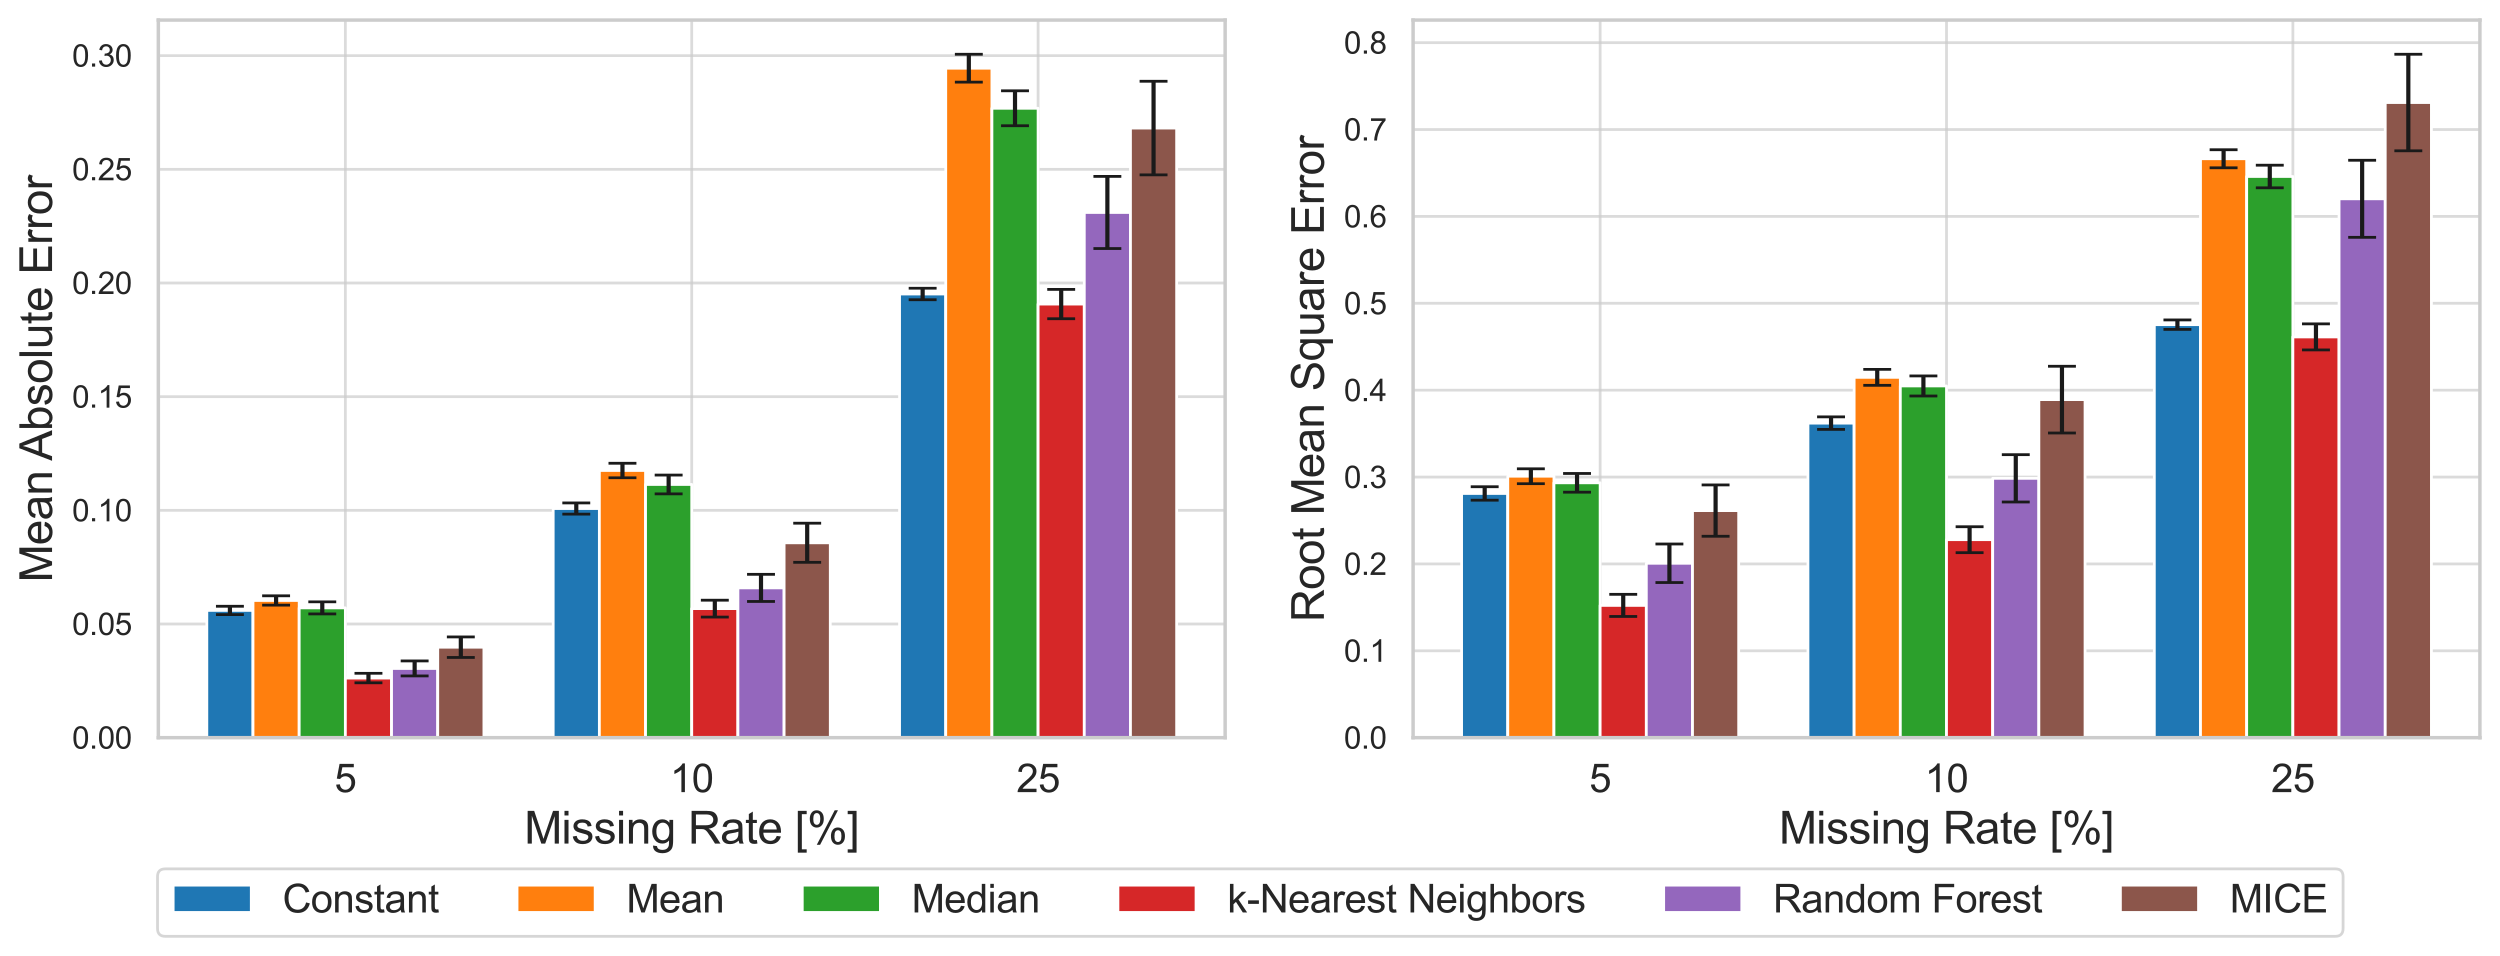 <?xml version="1.0" encoding="utf-8" standalone="no"?>
<!DOCTYPE svg PUBLIC "-//W3C//DTD SVG 1.1//EN"
  "http://www.w3.org/Graphics/SVG/1.1/DTD/svg11.dtd">
<svg xmlns:xlink="http://www.w3.org/1999/xlink" width="895.9pt" height="342.74pt" viewBox="0 0 895.9 342.74" xmlns="http://www.w3.org/2000/svg" version="1.1">
 <defs>
  <style type="text/css">*{stroke-linejoin: round; stroke-linecap: butt}</style>
 </defs>
 <g id="figure_1">
  <g id="patch_1">
   <path d="M 0 342.74 
L 895.9 342.74 
L 895.9 0 
L 0 0 
z
" style="fill: #ffffff"/>
  </g>
  <g id="axes_1">
   <g id="patch_2">
    <path d="M 56.74 264.353 
L 439.041 264.353 
L 439.041 7.2 
L 56.74 7.2 
z
" style="fill: #ffffff"/>
   </g>
   <g id="matplotlib.axis_1">
    <g id="xtick_1">
     <g id="line2d_1">
      <path d="M 123.766 264.353 
L 123.766 7.2 
" clip-path="url(#pd248fe5a59)" style="fill: none; stroke: #cccccc; stroke-opacity: 0.7; stroke-linecap: round"/>
     </g>
     <g id="text_1">
      <!-- 5 -->
      <g style="fill: #262626" transform="translate(119.874 283.873) scale(0.14 -0.14)">
       <defs>
        <path id="ArialMT-35" d="M 266 1200 
L 856 1250 
Q 922 819 1161 601 
Q 1400 384 1738 384 
Q 2144 384 2425 690 
Q 2706 997 2706 1503 
Q 2706 1984 2436 2262 
Q 2166 2541 1728 2541 
Q 1456 2541 1237 2417 
Q 1019 2294 894 2097 
L 366 2166 
L 809 4519 
L 3088 4519 
L 3088 3981 
L 1259 3981 
L 1013 2750 
Q 1425 3038 1878 3038 
Q 2478 3038 2890 2622 
Q 3303 2206 3303 1553 
Q 3303 931 2941 478 
Q 2500 -78 1738 -78 
Q 1113 -78 717 272 
Q 322 622 266 1200 
z
" transform="scale(0.016)"/>
       </defs>
       <use xlink:href="#ArialMT-35"/>
      </g>
     </g>
    </g>
    <g id="xtick_2">
     <g id="line2d_2">
      <path d="M 247.89 264.353 
L 247.89 7.2 
" clip-path="url(#pd248fe5a59)" style="fill: none; stroke: #cccccc; stroke-opacity: 0.7; stroke-linecap: round"/>
     </g>
     <g id="text_2">
      <!-- 10 -->
      <g style="fill: #262626" transform="translate(240.105 283.873) scale(0.14 -0.14)">
       <defs>
        <path id="ArialMT-31" d="M 2384 0 
L 1822 0 
L 1822 3584 
Q 1619 3391 1289 3197 
Q 959 3003 697 2906 
L 697 3450 
Q 1169 3672 1522 3987 
Q 1875 4303 2022 4600 
L 2384 4600 
L 2384 0 
z
" transform="scale(0.016)"/>
        <path id="ArialMT-30" d="M 266 2259 
Q 266 3072 433 3567 
Q 600 4063 929 4331 
Q 1259 4600 1759 4600 
Q 2128 4600 2406 4451 
Q 2684 4303 2865 4023 
Q 3047 3744 3150 3342 
Q 3253 2941 3253 2259 
Q 3253 1453 3087 958 
Q 2922 463 2592 192 
Q 2263 -78 1759 -78 
Q 1097 -78 719 397 
Q 266 969 266 2259 
z
M 844 2259 
Q 844 1131 1108 757 
Q 1372 384 1759 384 
Q 2147 384 2411 759 
Q 2675 1134 2675 2259 
Q 2675 3391 2411 3762 
Q 2147 4134 1753 4134 
Q 1366 4134 1134 3806 
Q 844 3388 844 2259 
z
" transform="scale(0.016)"/>
       </defs>
       <use xlink:href="#ArialMT-31"/>
       <use xlink:href="#ArialMT-30" transform="translate(55.615 0)"/>
      </g>
     </g>
    </g>
    <g id="xtick_3">
     <g id="line2d_3">
      <path d="M 372.014 264.353 
L 372.014 7.2 
" clip-path="url(#pd248fe5a59)" style="fill: none; stroke: #cccccc; stroke-opacity: 0.7; stroke-linecap: round"/>
     </g>
     <g id="text_3">
      <!-- 25 -->
      <g style="fill: #262626" transform="translate(364.229 283.873) scale(0.14 -0.14)">
       <defs>
        <path id="ArialMT-32" d="M 3222 541 
L 3222 0 
L 194 0 
Q 188 203 259 391 
Q 375 700 629 1000 
Q 884 1300 1366 1694 
Q 2113 2306 2375 2664 
Q 2638 3022 2638 3341 
Q 2638 3675 2398 3904 
Q 2159 4134 1775 4134 
Q 1369 4134 1125 3890 
Q 881 3647 878 3216 
L 300 3275 
Q 359 3922 746 4261 
Q 1134 4600 1788 4600 
Q 2447 4600 2831 4234 
Q 3216 3869 3216 3328 
Q 3216 3053 3103 2787 
Q 2991 2522 2730 2228 
Q 2469 1934 1863 1422 
Q 1356 997 1212 845 
Q 1069 694 975 541 
L 3222 541 
z
" transform="scale(0.016)"/>
       </defs>
       <use xlink:href="#ArialMT-32"/>
       <use xlink:href="#ArialMT-35" transform="translate(55.615 0)"/>
      </g>
     </g>
    </g>
    <g id="text_4">
     <!-- Missing Rate [%] -->
     <g style="fill: #262626" transform="translate(187.873 302.303) scale(0.16 -0.16)">
      <defs>
       <path id="ArialMT-4d" d="M 475 0 
L 475 4581 
L 1388 4581 
L 2472 1338 
Q 2622 884 2691 659 
Q 2769 909 2934 1394 
L 4031 4581 
L 4847 4581 
L 4847 0 
L 4263 0 
L 4263 3834 
L 2931 0 
L 2384 0 
L 1059 3900 
L 1059 0 
L 475 0 
z
" transform="scale(0.016)"/>
       <path id="ArialMT-69" d="M 425 3934 
L 425 4581 
L 988 4581 
L 988 3934 
L 425 3934 
z
M 425 0 
L 425 3319 
L 988 3319 
L 988 0 
L 425 0 
z
" transform="scale(0.016)"/>
       <path id="ArialMT-73" d="M 197 991 
L 753 1078 
Q 800 744 1014 566 
Q 1228 388 1613 388 
Q 2000 388 2187 545 
Q 2375 703 2375 916 
Q 2375 1106 2209 1216 
Q 2094 1291 1634 1406 
Q 1016 1563 777 1677 
Q 538 1791 414 1992 
Q 291 2194 291 2438 
Q 291 2659 392 2848 
Q 494 3038 669 3163 
Q 800 3259 1026 3326 
Q 1253 3394 1513 3394 
Q 1903 3394 2198 3281 
Q 2494 3169 2634 2976 
Q 2775 2784 2828 2463 
L 2278 2388 
Q 2241 2644 2061 2787 
Q 1881 2931 1553 2931 
Q 1166 2931 1000 2803 
Q 834 2675 834 2503 
Q 834 2394 903 2306 
Q 972 2216 1119 2156 
Q 1203 2125 1616 2013 
Q 2213 1853 2448 1751 
Q 2684 1650 2818 1456 
Q 2953 1263 2953 975 
Q 2953 694 2789 445 
Q 2625 197 2315 61 
Q 2006 -75 1616 -75 
Q 969 -75 630 194 
Q 291 463 197 991 
z
" transform="scale(0.016)"/>
       <path id="ArialMT-6e" d="M 422 0 
L 422 3319 
L 928 3319 
L 928 2847 
Q 1294 3394 1984 3394 
Q 2284 3394 2536 3286 
Q 2788 3178 2913 3003 
Q 3038 2828 3088 2588 
Q 3119 2431 3119 2041 
L 3119 0 
L 2556 0 
L 2556 2019 
Q 2556 2363 2490 2533 
Q 2425 2703 2258 2804 
Q 2091 2906 1866 2906 
Q 1506 2906 1245 2678 
Q 984 2450 984 1813 
L 984 0 
L 422 0 
z
" transform="scale(0.016)"/>
       <path id="ArialMT-67" d="M 319 -275 
L 866 -356 
Q 900 -609 1056 -725 
Q 1266 -881 1628 -881 
Q 2019 -881 2231 -725 
Q 2444 -569 2519 -288 
Q 2563 -116 2559 434 
Q 2191 0 1641 0 
Q 956 0 581 494 
Q 206 988 206 1678 
Q 206 2153 378 2554 
Q 550 2956 876 3175 
Q 1203 3394 1644 3394 
Q 2231 3394 2613 2919 
L 2613 3319 
L 3131 3319 
L 3131 450 
Q 3131 -325 2973 -648 
Q 2816 -972 2473 -1159 
Q 2131 -1347 1631 -1347 
Q 1038 -1347 672 -1080 
Q 306 -813 319 -275 
z
M 784 1719 
Q 784 1066 1043 766 
Q 1303 466 1694 466 
Q 2081 466 2343 764 
Q 2606 1063 2606 1700 
Q 2606 2309 2336 2618 
Q 2066 2928 1684 2928 
Q 1309 2928 1046 2623 
Q 784 2319 784 1719 
z
" transform="scale(0.016)"/>
       <path id="ArialMT-20" transform="scale(0.016)"/>
       <path id="ArialMT-52" d="M 503 0 
L 503 4581 
L 2534 4581 
Q 3147 4581 3465 4457 
Q 3784 4334 3975 4021 
Q 4166 3709 4166 3331 
Q 4166 2844 3850 2509 
Q 3534 2175 2875 2084 
Q 3116 1969 3241 1856 
Q 3506 1613 3744 1247 
L 4541 0 
L 3778 0 
L 3172 953 
Q 2906 1366 2734 1584 
Q 2563 1803 2427 1890 
Q 2291 1978 2150 2013 
Q 2047 2034 1813 2034 
L 1109 2034 
L 1109 0 
L 503 0 
z
M 1109 2559 
L 2413 2559 
Q 2828 2559 3062 2645 
Q 3297 2731 3419 2920 
Q 3541 3109 3541 3331 
Q 3541 3656 3305 3865 
Q 3069 4075 2559 4075 
L 1109 4075 
L 1109 2559 
z
" transform="scale(0.016)"/>
       <path id="ArialMT-61" d="M 2588 409 
Q 2275 144 1986 34 
Q 1697 -75 1366 -75 
Q 819 -75 525 192 
Q 231 459 231 875 
Q 231 1119 342 1320 
Q 453 1522 633 1644 
Q 813 1766 1038 1828 
Q 1203 1872 1538 1913 
Q 2219 1994 2541 2106 
Q 2544 2222 2544 2253 
Q 2544 2597 2384 2738 
Q 2169 2928 1744 2928 
Q 1347 2928 1158 2789 
Q 969 2650 878 2297 
L 328 2372 
Q 403 2725 575 2942 
Q 747 3159 1072 3276 
Q 1397 3394 1825 3394 
Q 2250 3394 2515 3294 
Q 2781 3194 2906 3042 
Q 3031 2891 3081 2659 
Q 3109 2516 3109 2141 
L 3109 1391 
Q 3109 606 3145 398 
Q 3181 191 3288 0 
L 2700 0 
Q 2613 175 2588 409 
z
M 2541 1666 
Q 2234 1541 1622 1453 
Q 1275 1403 1131 1340 
Q 988 1278 909 1158 
Q 831 1038 831 891 
Q 831 666 1001 516 
Q 1172 366 1500 366 
Q 1825 366 2078 508 
Q 2331 650 2450 897 
Q 2541 1088 2541 1459 
L 2541 1666 
z
" transform="scale(0.016)"/>
       <path id="ArialMT-74" d="M 1650 503 
L 1731 6 
Q 1494 -44 1306 -44 
Q 1000 -44 831 53 
Q 663 150 594 308 
Q 525 466 525 972 
L 525 2881 
L 113 2881 
L 113 3319 
L 525 3319 
L 525 4141 
L 1084 4478 
L 1084 3319 
L 1650 3319 
L 1650 2881 
L 1084 2881 
L 1084 941 
Q 1084 700 1114 631 
Q 1144 563 1211 522 
Q 1278 481 1403 481 
Q 1497 481 1650 503 
z
" transform="scale(0.016)"/>
       <path id="ArialMT-65" d="M 2694 1069 
L 3275 997 
Q 3138 488 2766 206 
Q 2394 -75 1816 -75 
Q 1088 -75 661 373 
Q 234 822 234 1631 
Q 234 2469 665 2931 
Q 1097 3394 1784 3394 
Q 2450 3394 2872 2941 
Q 3294 2488 3294 1666 
Q 3294 1616 3291 1516 
L 816 1516 
Q 847 969 1125 678 
Q 1403 388 1819 388 
Q 2128 388 2347 550 
Q 2566 713 2694 1069 
z
M 847 1978 
L 2700 1978 
Q 2663 2397 2488 2606 
Q 2219 2931 1791 2931 
Q 1403 2931 1139 2672 
Q 875 2413 847 1978 
z
" transform="scale(0.016)"/>
       <path id="ArialMT-5b" d="M 434 -1272 
L 434 4581 
L 1675 4581 
L 1675 4116 
L 997 4116 
L 997 -806 
L 1675 -806 
L 1675 -1272 
L 434 -1272 
z
" transform="scale(0.016)"/>
       <path id="ArialMT-25" d="M 372 3481 
Q 372 3972 619 4315 
Q 866 4659 1334 4659 
Q 1766 4659 2048 4351 
Q 2331 4044 2331 3447 
Q 2331 2866 2045 2552 
Q 1759 2238 1341 2238 
Q 925 2238 648 2547 
Q 372 2856 372 3481 
z
M 1350 4272 
Q 1141 4272 1002 4090 
Q 863 3909 863 3425 
Q 863 2984 1003 2804 
Q 1144 2625 1350 2625 
Q 1563 2625 1702 2806 
Q 1841 2988 1841 3469 
Q 1841 3913 1700 4092 
Q 1559 4272 1350 4272 
z
M 1353 -169 
L 3859 4659 
L 4316 4659 
L 1819 -169 
L 1353 -169 
z
M 3334 1075 
Q 3334 1569 3581 1911 
Q 3828 2253 4300 2253 
Q 4731 2253 5014 1945 
Q 5297 1638 5297 1041 
Q 5297 459 5011 145 
Q 4725 -169 4303 -169 
Q 3888 -169 3611 142 
Q 3334 453 3334 1075 
z
M 4316 1866 
Q 4103 1866 3964 1684 
Q 3825 1503 3825 1019 
Q 3825 581 3965 400 
Q 4106 219 4313 219 
Q 4528 219 4667 400 
Q 4806 581 4806 1063 
Q 4806 1506 4665 1686 
Q 4525 1866 4316 1866 
z
" transform="scale(0.016)"/>
       <path id="ArialMT-5d" d="M 1363 -1272 
L 122 -1272 
L 122 -806 
L 800 -806 
L 800 4116 
L 122 4116 
L 122 4581 
L 1363 4581 
L 1363 -1272 
z
" transform="scale(0.016)"/>
      </defs>
      <use xlink:href="#ArialMT-4d"/>
      <use xlink:href="#ArialMT-69" transform="translate(83.301 0)"/>
      <use xlink:href="#ArialMT-73" transform="translate(105.518 0)"/>
      <use xlink:href="#ArialMT-73" transform="translate(155.518 0)"/>
      <use xlink:href="#ArialMT-69" transform="translate(205.518 0)"/>
      <use xlink:href="#ArialMT-6e" transform="translate(227.734 0)"/>
      <use xlink:href="#ArialMT-67" transform="translate(283.35 0)"/>
      <use xlink:href="#ArialMT-20" transform="translate(338.965 0)"/>
      <use xlink:href="#ArialMT-52" transform="translate(366.748 0)"/>
      <use xlink:href="#ArialMT-61" transform="translate(438.965 0)"/>
      <use xlink:href="#ArialMT-74" transform="translate(494.58 0)"/>
      <use xlink:href="#ArialMT-65" transform="translate(522.363 0)"/>
      <use xlink:href="#ArialMT-20" transform="translate(577.979 0)"/>
      <use xlink:href="#ArialMT-5b" transform="translate(605.762 0)"/>
      <use xlink:href="#ArialMT-25" transform="translate(633.545 0)"/>
      <use xlink:href="#ArialMT-5d" transform="translate(722.461 0)"/>
     </g>
    </g>
   </g>
   <g id="matplotlib.axis_2">
    <g id="ytick_1">
     <g id="line2d_4">
      <path d="M 56.74 264.353 
L 439.041 264.353 
" clip-path="url(#pd248fe5a59)" style="fill: none; stroke: #cccccc; stroke-opacity: 0.7; stroke-linecap: round"/>
     </g>
     <g id="text_5">
      <!-- 0.00 -->
      <g style="fill: #262626" transform="translate(25.832 268.289) scale(0.11 -0.11)">
       <defs>
        <path id="ArialMT-2e" d="M 581 0 
L 581 641 
L 1222 641 
L 1222 0 
L 581 0 
z
" transform="scale(0.016)"/>
       </defs>
       <use xlink:href="#ArialMT-30"/>
       <use xlink:href="#ArialMT-2e" transform="translate(55.615 0)"/>
       <use xlink:href="#ArialMT-30" transform="translate(83.398 0)"/>
       <use xlink:href="#ArialMT-30" transform="translate(139.014 0)"/>
      </g>
     </g>
    </g>
    <g id="ytick_2">
     <g id="line2d_5">
      <path d="M 56.74 223.617 
L 439.041 223.617 
" clip-path="url(#pd248fe5a59)" style="fill: none; stroke: #cccccc; stroke-opacity: 0.7; stroke-linecap: round"/>
     </g>
     <g id="text_6">
      <!-- 0.05 -->
      <g style="fill: #262626" transform="translate(25.832 227.554) scale(0.11 -0.11)">
       <use xlink:href="#ArialMT-30"/>
       <use xlink:href="#ArialMT-2e" transform="translate(55.615 0)"/>
       <use xlink:href="#ArialMT-30" transform="translate(83.398 0)"/>
       <use xlink:href="#ArialMT-35" transform="translate(139.014 0)"/>
      </g>
     </g>
    </g>
    <g id="ytick_3">
     <g id="line2d_6">
      <path d="M 56.74 182.881 
L 439.041 182.881 
" clip-path="url(#pd248fe5a59)" style="fill: none; stroke: #cccccc; stroke-opacity: 0.7; stroke-linecap: round"/>
     </g>
     <g id="text_7">
      <!-- 0.10 -->
      <g style="fill: #262626" transform="translate(25.832 186.818) scale(0.11 -0.11)">
       <use xlink:href="#ArialMT-30"/>
       <use xlink:href="#ArialMT-2e" transform="translate(55.615 0)"/>
       <use xlink:href="#ArialMT-31" transform="translate(83.398 0)"/>
       <use xlink:href="#ArialMT-30" transform="translate(139.014 0)"/>
      </g>
     </g>
    </g>
    <g id="ytick_4">
     <g id="line2d_7">
      <path d="M 56.74 142.145 
L 439.041 142.145 
" clip-path="url(#pd248fe5a59)" style="fill: none; stroke: #cccccc; stroke-opacity: 0.7; stroke-linecap: round"/>
     </g>
     <g id="text_8">
      <!-- 0.15 -->
      <g style="fill: #262626" transform="translate(25.832 146.082) scale(0.11 -0.11)">
       <use xlink:href="#ArialMT-30"/>
       <use xlink:href="#ArialMT-2e" transform="translate(55.615 0)"/>
       <use xlink:href="#ArialMT-31" transform="translate(83.398 0)"/>
       <use xlink:href="#ArialMT-35" transform="translate(139.014 0)"/>
      </g>
     </g>
    </g>
    <g id="ytick_5">
     <g id="line2d_8">
      <path d="M 56.74 101.409 
L 439.041 101.409 
" clip-path="url(#pd248fe5a59)" style="fill: none; stroke: #cccccc; stroke-opacity: 0.7; stroke-linecap: round"/>
     </g>
     <g id="text_9">
      <!-- 0.20 -->
      <g style="fill: #262626" transform="translate(25.832 105.346) scale(0.11 -0.11)">
       <use xlink:href="#ArialMT-30"/>
       <use xlink:href="#ArialMT-2e" transform="translate(55.615 0)"/>
       <use xlink:href="#ArialMT-32" transform="translate(83.398 0)"/>
       <use xlink:href="#ArialMT-30" transform="translate(139.014 0)"/>
      </g>
     </g>
    </g>
    <g id="ytick_6">
     <g id="line2d_9">
      <path d="M 56.74 60.674 
L 439.041 60.674 
" clip-path="url(#pd248fe5a59)" style="fill: none; stroke: #cccccc; stroke-opacity: 0.7; stroke-linecap: round"/>
     </g>
     <g id="text_10">
      <!-- 0.25 -->
      <g style="fill: #262626" transform="translate(25.832 64.61) scale(0.11 -0.11)">
       <use xlink:href="#ArialMT-30"/>
       <use xlink:href="#ArialMT-2e" transform="translate(55.615 0)"/>
       <use xlink:href="#ArialMT-32" transform="translate(83.398 0)"/>
       <use xlink:href="#ArialMT-35" transform="translate(139.014 0)"/>
      </g>
     </g>
    </g>
    <g id="ytick_7">
     <g id="line2d_10">
      <path d="M 56.74 19.938 
L 439.041 19.938 
" clip-path="url(#pd248fe5a59)" style="fill: none; stroke: #cccccc; stroke-opacity: 0.7; stroke-linecap: round"/>
     </g>
     <g id="text_11">
      <!-- 0.30 -->
      <g style="fill: #262626" transform="translate(25.832 23.875) scale(0.11 -0.11)">
       <defs>
        <path id="ArialMT-33" d="M 269 1209 
L 831 1284 
Q 928 806 1161 595 
Q 1394 384 1728 384 
Q 2125 384 2398 659 
Q 2672 934 2672 1341 
Q 2672 1728 2419 1979 
Q 2166 2231 1775 2231 
Q 1616 2231 1378 2169 
L 1441 2663 
Q 1497 2656 1531 2656 
Q 1891 2656 2178 2843 
Q 2466 3031 2466 3422 
Q 2466 3731 2256 3934 
Q 2047 4138 1716 4138 
Q 1388 4138 1169 3931 
Q 950 3725 888 3313 
L 325 3413 
Q 428 3978 793 4289 
Q 1159 4600 1703 4600 
Q 2078 4600 2393 4439 
Q 2709 4278 2876 4000 
Q 3044 3722 3044 3409 
Q 3044 3113 2884 2869 
Q 2725 2625 2413 2481 
Q 2819 2388 3044 2092 
Q 3269 1797 3269 1353 
Q 3269 753 2831 336 
Q 2394 -81 1725 -81 
Q 1122 -81 723 278 
Q 325 638 269 1209 
z
" transform="scale(0.016)"/>
       </defs>
       <use xlink:href="#ArialMT-30"/>
       <use xlink:href="#ArialMT-2e" transform="translate(55.615 0)"/>
       <use xlink:href="#ArialMT-33" transform="translate(83.398 0)"/>
       <use xlink:href="#ArialMT-30" transform="translate(139.014 0)"/>
      </g>
     </g>
    </g>
    <g id="text_12">
     <!-- Mean Absolute Error -->
     <g style="fill: #262626" transform="translate(18.652 208.699) rotate(-90) scale(0.16 -0.16)">
      <defs>
       <path id="ArialMT-41" d="M -9 0 
L 1750 4581 
L 2403 4581 
L 4278 0 
L 3588 0 
L 3053 1388 
L 1138 1388 
L 634 0 
L -9 0 
z
M 1313 1881 
L 2866 1881 
L 2388 3150 
Q 2169 3728 2063 4100 
Q 1975 3659 1816 3225 
L 1313 1881 
z
" transform="scale(0.016)"/>
       <path id="ArialMT-62" d="M 941 0 
L 419 0 
L 419 4581 
L 981 4581 
L 981 2947 
Q 1338 3394 1891 3394 
Q 2197 3394 2470 3270 
Q 2744 3147 2920 2923 
Q 3097 2700 3197 2384 
Q 3297 2069 3297 1709 
Q 3297 856 2875 390 
Q 2453 -75 1863 -75 
Q 1275 -75 941 416 
L 941 0 
z
M 934 1684 
Q 934 1088 1097 822 
Q 1363 388 1816 388 
Q 2184 388 2453 708 
Q 2722 1028 2722 1663 
Q 2722 2313 2464 2622 
Q 2206 2931 1841 2931 
Q 1472 2931 1203 2611 
Q 934 2291 934 1684 
z
" transform="scale(0.016)"/>
       <path id="ArialMT-6f" d="M 213 1659 
Q 213 2581 725 3025 
Q 1153 3394 1769 3394 
Q 2453 3394 2887 2945 
Q 3322 2497 3322 1706 
Q 3322 1066 3130 698 
Q 2938 331 2570 128 
Q 2203 -75 1769 -75 
Q 1072 -75 642 372 
Q 213 819 213 1659 
z
M 791 1659 
Q 791 1022 1069 705 
Q 1347 388 1769 388 
Q 2188 388 2466 706 
Q 2744 1025 2744 1678 
Q 2744 2294 2464 2611 
Q 2184 2928 1769 2928 
Q 1347 2928 1069 2612 
Q 791 2297 791 1659 
z
" transform="scale(0.016)"/>
       <path id="ArialMT-6c" d="M 409 0 
L 409 4581 
L 972 4581 
L 972 0 
L 409 0 
z
" transform="scale(0.016)"/>
       <path id="ArialMT-75" d="M 2597 0 
L 2597 488 
Q 2209 -75 1544 -75 
Q 1250 -75 995 37 
Q 741 150 617 320 
Q 494 491 444 738 
Q 409 903 409 1263 
L 409 3319 
L 972 3319 
L 972 1478 
Q 972 1038 1006 884 
Q 1059 663 1231 536 
Q 1403 409 1656 409 
Q 1909 409 2131 539 
Q 2353 669 2445 892 
Q 2538 1116 2538 1541 
L 2538 3319 
L 3100 3319 
L 3100 0 
L 2597 0 
z
" transform="scale(0.016)"/>
       <path id="ArialMT-45" d="M 506 0 
L 506 4581 
L 3819 4581 
L 3819 4041 
L 1113 4041 
L 1113 2638 
L 3647 2638 
L 3647 2100 
L 1113 2100 
L 1113 541 
L 3925 541 
L 3925 0 
L 506 0 
z
" transform="scale(0.016)"/>
       <path id="ArialMT-72" d="M 416 0 
L 416 3319 
L 922 3319 
L 922 2816 
Q 1116 3169 1280 3281 
Q 1444 3394 1641 3394 
Q 1925 3394 2219 3213 
L 2025 2691 
Q 1819 2813 1613 2813 
Q 1428 2813 1281 2702 
Q 1134 2591 1072 2394 
Q 978 2094 978 1738 
L 978 0 
L 416 0 
z
" transform="scale(0.016)"/>
      </defs>
      <use xlink:href="#ArialMT-4d"/>
      <use xlink:href="#ArialMT-65" transform="translate(83.301 0)"/>
      <use xlink:href="#ArialMT-61" transform="translate(138.916 0)"/>
      <use xlink:href="#ArialMT-6e" transform="translate(194.531 0)"/>
      <use xlink:href="#ArialMT-20" transform="translate(250.146 0)"/>
      <use xlink:href="#ArialMT-41" transform="translate(272.43 0)"/>
      <use xlink:href="#ArialMT-62" transform="translate(339.129 0)"/>
      <use xlink:href="#ArialMT-73" transform="translate(394.744 0)"/>
      <use xlink:href="#ArialMT-6f" transform="translate(444.744 0)"/>
      <use xlink:href="#ArialMT-6c" transform="translate(500.359 0)"/>
      <use xlink:href="#ArialMT-75" transform="translate(522.576 0)"/>
      <use xlink:href="#ArialMT-74" transform="translate(578.191 0)"/>
      <use xlink:href="#ArialMT-65" transform="translate(605.975 0)"/>
      <use xlink:href="#ArialMT-20" transform="translate(661.59 0)"/>
      <use xlink:href="#ArialMT-45" transform="translate(689.373 0)"/>
      <use xlink:href="#ArialMT-72" transform="translate(756.072 0)"/>
      <use xlink:href="#ArialMT-72" transform="translate(789.373 0)"/>
      <use xlink:href="#ArialMT-6f" transform="translate(822.674 0)"/>
      <use xlink:href="#ArialMT-72" transform="translate(878.289 0)"/>
     </g>
    </g>
   </g>
   <g id="patch_3">
    <path d="M 74.117 264.353 
L 90.667 264.353 
L 90.667 218.755 
L 74.117 218.755 
z
" clip-path="url(#pd248fe5a59)" style="fill: #1f77b4; stroke: #ffffff; stroke-linejoin: miter"/>
   </g>
   <g id="patch_4">
    <path d="M 198.241 264.353 
L 214.79 264.353 
L 214.79 182.242 
L 198.241 182.242 
z
" clip-path="url(#pd248fe5a59)" style="fill: #1f77b4; stroke: #ffffff; stroke-linejoin: miter"/>
   </g>
   <g id="patch_5">
    <path d="M 322.364 264.353 
L 338.914 264.353 
L 338.914 105.351 
L 322.364 105.351 
z
" clip-path="url(#pd248fe5a59)" style="fill: #1f77b4; stroke: #ffffff; stroke-linejoin: miter"/>
   </g>
   <g id="patch_6">
    <path d="M 90.667 264.353 
L 107.217 264.353 
L 107.217 215.18 
L 90.667 215.18 
z
" clip-path="url(#pd248fe5a59)" style="fill: #ff7f0e; stroke: #ffffff; stroke-linejoin: miter"/>
   </g>
   <g id="patch_7">
    <path d="M 214.79 264.353 
L 231.34 264.353 
L 231.34 168.609 
L 214.79 168.609 
z
" clip-path="url(#pd248fe5a59)" style="fill: #ff7f0e; stroke: #ffffff; stroke-linejoin: miter"/>
   </g>
   <g id="patch_8">
    <path d="M 338.914 264.353 
L 355.464 264.353 
L 355.464 24.434 
L 338.914 24.434 
z
" clip-path="url(#pd248fe5a59)" style="fill: #ff7f0e; stroke: #ffffff; stroke-linejoin: miter"/>
   </g>
   <g id="patch_9">
    <path d="M 107.217 264.353 
L 123.766 264.353 
L 123.766 217.843 
L 107.217 217.843 
z
" clip-path="url(#pd248fe5a59)" style="fill: #2ca02c; stroke: #ffffff; stroke-linejoin: miter"/>
   </g>
   <g id="patch_10">
    <path d="M 231.34 264.353 
L 247.89 264.353 
L 247.89 173.609 
L 231.34 173.609 
z
" clip-path="url(#pd248fe5a59)" style="fill: #2ca02c; stroke: #ffffff; stroke-linejoin: miter"/>
   </g>
   <g id="patch_11">
    <path d="M 355.464 264.353 
L 372.014 264.353 
L 372.014 38.804 
L 355.464 38.804 
z
" clip-path="url(#pd248fe5a59)" style="fill: #2ca02c; stroke: #ffffff; stroke-linejoin: miter"/>
   </g>
   <g id="patch_12">
    <path d="M 123.766 264.353 
L 140.316 264.353 
L 140.316 242.988 
L 123.766 242.988 
z
" clip-path="url(#pd248fe5a59)" style="fill: #d62728; stroke: #ffffff; stroke-linejoin: miter"/>
   </g>
   <g id="patch_13">
    <path d="M 247.89 264.353 
L 264.44 264.353 
L 264.44 218.105 
L 247.89 218.105 
z
" clip-path="url(#pd248fe5a59)" style="fill: #d62728; stroke: #ffffff; stroke-linejoin: miter"/>
   </g>
   <g id="patch_14">
    <path d="M 372.014 264.353 
L 388.564 264.353 
L 388.564 108.963 
L 372.014 108.963 
z
" clip-path="url(#pd248fe5a59)" style="fill: #d62728; stroke: #ffffff; stroke-linejoin: miter"/>
   </g>
   <g id="patch_15">
    <path d="M 140.316 264.353 
L 156.866 264.353 
L 156.866 239.543 
L 140.316 239.543 
z
" clip-path="url(#pd248fe5a59)" style="fill: #9467bd; stroke: #ffffff; stroke-linejoin: miter"/>
   </g>
   <g id="patch_16">
    <path d="M 264.44 264.353 
L 280.99 264.353 
L 280.99 210.681 
L 264.44 210.681 
z
" clip-path="url(#pd248fe5a59)" style="fill: #9467bd; stroke: #ffffff; stroke-linejoin: miter"/>
   </g>
   <g id="patch_17">
    <path d="M 388.564 264.353 
L 405.114 264.353 
L 405.114 76.14 
L 388.564 76.14 
z
" clip-path="url(#pd248fe5a59)" style="fill: #9467bd; stroke: #ffffff; stroke-linejoin: miter"/>
   </g>
   <g id="patch_18">
    <path d="M 156.866 264.353 
L 173.416 264.353 
L 173.416 231.93 
L 156.866 231.93 
z
" clip-path="url(#pd248fe5a59)" style="fill: #8c564b; stroke: #ffffff; stroke-linejoin: miter"/>
   </g>
   <g id="patch_19">
    <path d="M 280.99 264.353 
L 297.54 264.353 
L 297.54 194.51 
L 280.99 194.51 
z
" clip-path="url(#pd248fe5a59)" style="fill: #8c564b; stroke: #ffffff; stroke-linejoin: miter"/>
   </g>
   <g id="patch_20">
    <path d="M 405.114 264.353 
L 421.663 264.353 
L 421.663 45.894 
L 405.114 45.894 
z
" clip-path="url(#pd248fe5a59)" style="fill: #8c564b; stroke: #ffffff; stroke-linejoin: miter"/>
   </g>
   <g id="LineCollection_1">
    <path d="M 82.392 220.243 
L 82.392 217.267 
" clip-path="url(#pd248fe5a59)" style="fill: none; stroke: #1a1a1a; stroke-width: 1.5"/>
    <path d="M 206.516 184.25 
L 206.516 180.234 
" clip-path="url(#pd248fe5a59)" style="fill: none; stroke: #1a1a1a; stroke-width: 1.5"/>
    <path d="M 330.639 107.411 
L 330.639 103.292 
" clip-path="url(#pd248fe5a59)" style="fill: none; stroke: #1a1a1a; stroke-width: 1.5"/>
   </g>
   <g id="line2d_11">
    <defs>
     <path id="m8200ba1a2e" d="M 5 0 
L -5 -0 
" style="stroke: #1a1a1a"/>
    </defs>
    <g clip-path="url(#pd248fe5a59)">
     <use xlink:href="#m8200ba1a2e" x="82.392" y="220.243" style="fill: #1a1a1a; stroke: #1a1a1a"/>
     <use xlink:href="#m8200ba1a2e" x="206.516" y="184.25" style="fill: #1a1a1a; stroke: #1a1a1a"/>
     <use xlink:href="#m8200ba1a2e" x="330.639" y="107.411" style="fill: #1a1a1a; stroke: #1a1a1a"/>
    </g>
   </g>
   <g id="line2d_12">
    <g clip-path="url(#pd248fe5a59)">
     <use xlink:href="#m8200ba1a2e" x="82.392" y="217.267" style="fill: #1a1a1a; stroke: #1a1a1a"/>
     <use xlink:href="#m8200ba1a2e" x="206.516" y="180.234" style="fill: #1a1a1a; stroke: #1a1a1a"/>
     <use xlink:href="#m8200ba1a2e" x="330.639" y="103.292" style="fill: #1a1a1a; stroke: #1a1a1a"/>
    </g>
   </g>
   <g id="LineCollection_2">
    <path d="M 98.942 216.847 
L 98.942 213.513 
" clip-path="url(#pd248fe5a59)" style="fill: none; stroke: #1a1a1a; stroke-width: 1.5"/>
    <path d="M 223.065 171.212 
L 223.065 166.007 
" clip-path="url(#pd248fe5a59)" style="fill: none; stroke: #1a1a1a; stroke-width: 1.5"/>
    <path d="M 347.189 29.423 
L 347.189 19.445 
" clip-path="url(#pd248fe5a59)" style="fill: none; stroke: #1a1a1a; stroke-width: 1.5"/>
   </g>
   <g id="line2d_13">
    <g clip-path="url(#pd248fe5a59)">
     <use xlink:href="#m8200ba1a2e" x="98.942" y="216.847" style="fill: #1a1a1a; stroke: #1a1a1a"/>
     <use xlink:href="#m8200ba1a2e" x="223.065" y="171.212" style="fill: #1a1a1a; stroke: #1a1a1a"/>
     <use xlink:href="#m8200ba1a2e" x="347.189" y="29.423" style="fill: #1a1a1a; stroke: #1a1a1a"/>
    </g>
   </g>
   <g id="line2d_14">
    <g clip-path="url(#pd248fe5a59)">
     <use xlink:href="#m8200ba1a2e" x="98.942" y="213.513" style="fill: #1a1a1a; stroke: #1a1a1a"/>
     <use xlink:href="#m8200ba1a2e" x="223.065" y="166.007" style="fill: #1a1a1a; stroke: #1a1a1a"/>
     <use xlink:href="#m8200ba1a2e" x="347.189" y="19.445" style="fill: #1a1a1a; stroke: #1a1a1a"/>
    </g>
   </g>
   <g id="LineCollection_3">
    <path d="M 115.491 220.014 
L 115.491 215.671 
" clip-path="url(#pd248fe5a59)" style="fill: none; stroke: #1a1a1a; stroke-width: 1.5"/>
    <path d="M 239.615 176.984 
L 239.615 170.235 
" clip-path="url(#pd248fe5a59)" style="fill: none; stroke: #1a1a1a; stroke-width: 1.5"/>
    <path d="M 363.739 45.065 
L 363.739 32.542 
" clip-path="url(#pd248fe5a59)" style="fill: none; stroke: #1a1a1a; stroke-width: 1.5"/>
   </g>
   <g id="line2d_15">
    <g clip-path="url(#pd248fe5a59)">
     <use xlink:href="#m8200ba1a2e" x="115.491" y="220.014" style="fill: #1a1a1a; stroke: #1a1a1a"/>
     <use xlink:href="#m8200ba1a2e" x="239.615" y="176.984" style="fill: #1a1a1a; stroke: #1a1a1a"/>
     <use xlink:href="#m8200ba1a2e" x="363.739" y="45.065" style="fill: #1a1a1a; stroke: #1a1a1a"/>
    </g>
   </g>
   <g id="line2d_16">
    <g clip-path="url(#pd248fe5a59)">
     <use xlink:href="#m8200ba1a2e" x="115.491" y="215.671" style="fill: #1a1a1a; stroke: #1a1a1a"/>
     <use xlink:href="#m8200ba1a2e" x="239.615" y="170.235" style="fill: #1a1a1a; stroke: #1a1a1a"/>
     <use xlink:href="#m8200ba1a2e" x="363.739" y="32.542" style="fill: #1a1a1a; stroke: #1a1a1a"/>
    </g>
   </g>
   <g id="LineCollection_4">
    <path d="M 132.041 244.691 
L 132.041 241.286 
" clip-path="url(#pd248fe5a59)" style="fill: none; stroke: #1a1a1a; stroke-width: 1.5"/>
    <path d="M 256.165 221.132 
L 256.165 215.079 
" clip-path="url(#pd248fe5a59)" style="fill: none; stroke: #1a1a1a; stroke-width: 1.5"/>
    <path d="M 380.289 114.219 
L 380.289 103.707 
" clip-path="url(#pd248fe5a59)" style="fill: none; stroke: #1a1a1a; stroke-width: 1.5"/>
   </g>
   <g id="line2d_17">
    <g clip-path="url(#pd248fe5a59)">
     <use xlink:href="#m8200ba1a2e" x="132.041" y="244.691" style="fill: #1a1a1a; stroke: #1a1a1a"/>
     <use xlink:href="#m8200ba1a2e" x="256.165" y="221.132" style="fill: #1a1a1a; stroke: #1a1a1a"/>
     <use xlink:href="#m8200ba1a2e" x="380.289" y="114.219" style="fill: #1a1a1a; stroke: #1a1a1a"/>
    </g>
   </g>
   <g id="line2d_18">
    <g clip-path="url(#pd248fe5a59)">
     <use xlink:href="#m8200ba1a2e" x="132.041" y="241.286" style="fill: #1a1a1a; stroke: #1a1a1a"/>
     <use xlink:href="#m8200ba1a2e" x="256.165" y="215.079" style="fill: #1a1a1a; stroke: #1a1a1a"/>
     <use xlink:href="#m8200ba1a2e" x="380.289" y="103.707" style="fill: #1a1a1a; stroke: #1a1a1a"/>
    </g>
   </g>
   <g id="LineCollection_5">
    <path d="M 148.591 242.23 
L 148.591 236.856 
" clip-path="url(#pd248fe5a59)" style="fill: none; stroke: #1a1a1a; stroke-width: 1.5"/>
    <path d="M 272.715 215.549 
L 272.715 205.812 
" clip-path="url(#pd248fe5a59)" style="fill: none; stroke: #1a1a1a; stroke-width: 1.5"/>
    <path d="M 396.839 89.07 
L 396.839 63.21 
" clip-path="url(#pd248fe5a59)" style="fill: none; stroke: #1a1a1a; stroke-width: 1.5"/>
   </g>
   <g id="line2d_19">
    <g clip-path="url(#pd248fe5a59)">
     <use xlink:href="#m8200ba1a2e" x="148.591" y="242.23" style="fill: #1a1a1a; stroke: #1a1a1a"/>
     <use xlink:href="#m8200ba1a2e" x="272.715" y="215.549" style="fill: #1a1a1a; stroke: #1a1a1a"/>
     <use xlink:href="#m8200ba1a2e" x="396.839" y="89.07" style="fill: #1a1a1a; stroke: #1a1a1a"/>
    </g>
   </g>
   <g id="line2d_20">
    <g clip-path="url(#pd248fe5a59)">
     <use xlink:href="#m8200ba1a2e" x="148.591" y="236.856" style="fill: #1a1a1a; stroke: #1a1a1a"/>
     <use xlink:href="#m8200ba1a2e" x="272.715" y="205.812" style="fill: #1a1a1a; stroke: #1a1a1a"/>
     <use xlink:href="#m8200ba1a2e" x="396.839" y="63.21" style="fill: #1a1a1a; stroke: #1a1a1a"/>
    </g>
   </g>
   <g id="LineCollection_6">
    <path d="M 165.141 235.611 
L 165.141 228.248 
" clip-path="url(#pd248fe5a59)" style="fill: none; stroke: #1a1a1a; stroke-width: 1.5"/>
    <path d="M 289.265 201.517 
L 289.265 187.502 
" clip-path="url(#pd248fe5a59)" style="fill: none; stroke: #1a1a1a; stroke-width: 1.5"/>
    <path d="M 413.389 62.667 
L 413.389 29.12 
" clip-path="url(#pd248fe5a59)" style="fill: none; stroke: #1a1a1a; stroke-width: 1.5"/>
   </g>
   <g id="line2d_21">
    <g clip-path="url(#pd248fe5a59)">
     <use xlink:href="#m8200ba1a2e" x="165.141" y="235.611" style="fill: #1a1a1a; stroke: #1a1a1a"/>
     <use xlink:href="#m8200ba1a2e" x="289.265" y="201.517" style="fill: #1a1a1a; stroke: #1a1a1a"/>
     <use xlink:href="#m8200ba1a2e" x="413.389" y="62.667" style="fill: #1a1a1a; stroke: #1a1a1a"/>
    </g>
   </g>
   <g id="line2d_22">
    <g clip-path="url(#pd248fe5a59)">
     <use xlink:href="#m8200ba1a2e" x="165.141" y="228.248" style="fill: #1a1a1a; stroke: #1a1a1a"/>
     <use xlink:href="#m8200ba1a2e" x="289.265" y="187.502" style="fill: #1a1a1a; stroke: #1a1a1a"/>
     <use xlink:href="#m8200ba1a2e" x="413.389" y="29.12" style="fill: #1a1a1a; stroke: #1a1a1a"/>
    </g>
   </g>
   <g id="patch_21">
    <path d="M 56.74 264.353 
L 56.74 7.2 
" style="fill: none; stroke: #cccccc; stroke-width: 1.25; stroke-linejoin: miter; stroke-linecap: square"/>
   </g>
   <g id="patch_22">
    <path d="M 439.041 264.353 
L 439.041 7.2 
" style="fill: none; stroke: #cccccc; stroke-width: 1.25; stroke-linejoin: miter; stroke-linecap: square"/>
   </g>
   <g id="patch_23">
    <path d="M 56.74 264.353 
L 439.041 264.353 
" style="fill: none; stroke: #cccccc; stroke-width: 1.25; stroke-linejoin: miter; stroke-linecap: square"/>
   </g>
   <g id="patch_24">
    <path d="M 56.74 7.2 
L 439.041 7.2 
" style="fill: none; stroke: #cccccc; stroke-width: 1.25; stroke-linejoin: miter; stroke-linecap: square"/>
   </g>
  </g>
  <g id="axes_2">
   <g id="patch_25">
    <path d="M 506.398 264.353 
L 888.7 264.353 
L 888.7 7.2 
L 506.398 7.2 
z
" style="fill: #ffffff"/>
   </g>
   <g id="matplotlib.axis_3">
    <g id="xtick_4">
     <g id="line2d_23">
      <path d="M 573.425 264.353 
L 573.425 7.2 
" clip-path="url(#p43224e28df)" style="fill: none; stroke: #cccccc; stroke-opacity: 0.7; stroke-linecap: round"/>
     </g>
     <g id="text_13">
      <!-- 5 -->
      <g style="fill: #262626" transform="translate(569.532 283.873) scale(0.14 -0.14)">
       <use xlink:href="#ArialMT-35"/>
      </g>
     </g>
    </g>
    <g id="xtick_5">
     <g id="line2d_24">
      <path d="M 697.549 264.353 
L 697.549 7.2 
" clip-path="url(#p43224e28df)" style="fill: none; stroke: #cccccc; stroke-opacity: 0.7; stroke-linecap: round"/>
     </g>
     <g id="text_14">
      <!-- 10 -->
      <g style="fill: #262626" transform="translate(689.764 283.873) scale(0.14 -0.14)">
       <use xlink:href="#ArialMT-31"/>
       <use xlink:href="#ArialMT-30" transform="translate(55.615 0)"/>
      </g>
     </g>
    </g>
    <g id="xtick_6">
     <g id="line2d_25">
      <path d="M 821.673 264.353 
L 821.673 7.2 
" clip-path="url(#p43224e28df)" style="fill: none; stroke: #cccccc; stroke-opacity: 0.7; stroke-linecap: round"/>
     </g>
     <g id="text_15">
      <!-- 25 -->
      <g style="fill: #262626" transform="translate(813.887 283.873) scale(0.14 -0.14)">
       <use xlink:href="#ArialMT-32"/>
       <use xlink:href="#ArialMT-35" transform="translate(55.615 0)"/>
      </g>
     </g>
    </g>
    <g id="text_16">
     <!-- Missing Rate [%] -->
     <g style="fill: #262626" transform="translate(637.531 302.303) scale(0.16 -0.16)">
      <use xlink:href="#ArialMT-4d"/>
      <use xlink:href="#ArialMT-69" transform="translate(83.301 0)"/>
      <use xlink:href="#ArialMT-73" transform="translate(105.518 0)"/>
      <use xlink:href="#ArialMT-73" transform="translate(155.518 0)"/>
      <use xlink:href="#ArialMT-69" transform="translate(205.518 0)"/>
      <use xlink:href="#ArialMT-6e" transform="translate(227.734 0)"/>
      <use xlink:href="#ArialMT-67" transform="translate(283.35 0)"/>
      <use xlink:href="#ArialMT-20" transform="translate(338.965 0)"/>
      <use xlink:href="#ArialMT-52" transform="translate(366.748 0)"/>
      <use xlink:href="#ArialMT-61" transform="translate(438.965 0)"/>
      <use xlink:href="#ArialMT-74" transform="translate(494.58 0)"/>
      <use xlink:href="#ArialMT-65" transform="translate(522.363 0)"/>
      <use xlink:href="#ArialMT-20" transform="translate(577.979 0)"/>
      <use xlink:href="#ArialMT-5b" transform="translate(605.762 0)"/>
      <use xlink:href="#ArialMT-25" transform="translate(633.545 0)"/>
      <use xlink:href="#ArialMT-5d" transform="translate(722.461 0)"/>
     </g>
    </g>
   </g>
   <g id="matplotlib.axis_4">
    <g id="ytick_8">
     <g id="line2d_26">
      <path d="M 506.398 264.353 
L 888.7 264.353 
" clip-path="url(#p43224e28df)" style="fill: none; stroke: #cccccc; stroke-opacity: 0.7; stroke-linecap: round"/>
     </g>
     <g id="text_17">
      <!-- 0.0 -->
      <g style="fill: #262626" transform="translate(481.608 268.289) scale(0.11 -0.11)">
       <use xlink:href="#ArialMT-30"/>
       <use xlink:href="#ArialMT-2e" transform="translate(55.615 0)"/>
       <use xlink:href="#ArialMT-30" transform="translate(83.398 0)"/>
      </g>
     </g>
    </g>
    <g id="ytick_9">
     <g id="line2d_27">
      <path d="M 506.398 233.219 
L 888.7 233.219 
" clip-path="url(#p43224e28df)" style="fill: none; stroke: #cccccc; stroke-opacity: 0.7; stroke-linecap: round"/>
     </g>
     <g id="text_18">
      <!-- 0.1 -->
      <g style="fill: #262626" transform="translate(481.608 237.156) scale(0.11 -0.11)">
       <use xlink:href="#ArialMT-30"/>
       <use xlink:href="#ArialMT-2e" transform="translate(55.615 0)"/>
       <use xlink:href="#ArialMT-31" transform="translate(83.398 0)"/>
      </g>
     </g>
    </g>
    <g id="ytick_10">
     <g id="line2d_28">
      <path d="M 506.398 202.086 
L 888.7 202.086 
" clip-path="url(#p43224e28df)" style="fill: none; stroke: #cccccc; stroke-opacity: 0.7; stroke-linecap: round"/>
     </g>
     <g id="text_19">
      <!-- 0.2 -->
      <g style="fill: #262626" transform="translate(481.608 206.022) scale(0.11 -0.11)">
       <use xlink:href="#ArialMT-30"/>
       <use xlink:href="#ArialMT-2e" transform="translate(55.615 0)"/>
       <use xlink:href="#ArialMT-32" transform="translate(83.398 0)"/>
      </g>
     </g>
    </g>
    <g id="ytick_11">
     <g id="line2d_29">
      <path d="M 506.398 170.952 
L 888.7 170.952 
" clip-path="url(#p43224e28df)" style="fill: none; stroke: #cccccc; stroke-opacity: 0.7; stroke-linecap: round"/>
     </g>
     <g id="text_20">
      <!-- 0.3 -->
      <g style="fill: #262626" transform="translate(481.608 174.889) scale(0.11 -0.11)">
       <use xlink:href="#ArialMT-30"/>
       <use xlink:href="#ArialMT-2e" transform="translate(55.615 0)"/>
       <use xlink:href="#ArialMT-33" transform="translate(83.398 0)"/>
      </g>
     </g>
    </g>
    <g id="ytick_12">
     <g id="line2d_30">
      <path d="M 506.398 139.819 
L 888.7 139.819 
" clip-path="url(#p43224e28df)" style="fill: none; stroke: #cccccc; stroke-opacity: 0.7; stroke-linecap: round"/>
     </g>
     <g id="text_21">
      <!-- 0.4 -->
      <g style="fill: #262626" transform="translate(481.608 143.755) scale(0.11 -0.11)">
       <defs>
        <path id="ArialMT-34" d="M 2069 0 
L 2069 1097 
L 81 1097 
L 81 1613 
L 2172 4581 
L 2631 4581 
L 2631 1613 
L 3250 1613 
L 3250 1097 
L 2631 1097 
L 2631 0 
L 2069 0 
z
M 2069 1613 
L 2069 3678 
L 634 1613 
L 2069 1613 
z
" transform="scale(0.016)"/>
       </defs>
       <use xlink:href="#ArialMT-30"/>
       <use xlink:href="#ArialMT-2e" transform="translate(55.615 0)"/>
       <use xlink:href="#ArialMT-34" transform="translate(83.398 0)"/>
      </g>
     </g>
    </g>
    <g id="ytick_13">
     <g id="line2d_31">
      <path d="M 506.398 108.685 
L 888.7 108.685 
" clip-path="url(#p43224e28df)" style="fill: none; stroke: #cccccc; stroke-opacity: 0.7; stroke-linecap: round"/>
     </g>
     <g id="text_22">
      <!-- 0.5 -->
      <g style="fill: #262626" transform="translate(481.608 112.622) scale(0.11 -0.11)">
       <use xlink:href="#ArialMT-30"/>
       <use xlink:href="#ArialMT-2e" transform="translate(55.615 0)"/>
       <use xlink:href="#ArialMT-35" transform="translate(83.398 0)"/>
      </g>
     </g>
    </g>
    <g id="ytick_14">
     <g id="line2d_32">
      <path d="M 506.398 77.552 
L 888.7 77.552 
" clip-path="url(#p43224e28df)" style="fill: none; stroke: #cccccc; stroke-opacity: 0.7; stroke-linecap: round"/>
     </g>
     <g id="text_23">
      <!-- 0.6 -->
      <g style="fill: #262626" transform="translate(481.608 81.489) scale(0.11 -0.11)">
       <defs>
        <path id="ArialMT-36" d="M 3184 3459 
L 2625 3416 
Q 2550 3747 2413 3897 
Q 2184 4138 1850 4138 
Q 1581 4138 1378 3988 
Q 1113 3794 959 3422 
Q 806 3050 800 2363 
Q 1003 2672 1297 2822 
Q 1591 2972 1913 2972 
Q 2475 2972 2870 2558 
Q 3266 2144 3266 1488 
Q 3266 1056 3080 686 
Q 2894 316 2569 119 
Q 2244 -78 1831 -78 
Q 1128 -78 684 439 
Q 241 956 241 2144 
Q 241 3472 731 4075 
Q 1159 4600 1884 4600 
Q 2425 4600 2770 4297 
Q 3116 3994 3184 3459 
z
M 888 1484 
Q 888 1194 1011 928 
Q 1134 663 1356 523 
Q 1578 384 1822 384 
Q 2178 384 2434 671 
Q 2691 959 2691 1453 
Q 2691 1928 2437 2201 
Q 2184 2475 1800 2475 
Q 1419 2475 1153 2201 
Q 888 1928 888 1484 
z
" transform="scale(0.016)"/>
       </defs>
       <use xlink:href="#ArialMT-30"/>
       <use xlink:href="#ArialMT-2e" transform="translate(55.615 0)"/>
       <use xlink:href="#ArialMT-36" transform="translate(83.398 0)"/>
      </g>
     </g>
    </g>
    <g id="ytick_15">
     <g id="line2d_33">
      <path d="M 506.398 46.418 
L 888.7 46.418 
" clip-path="url(#p43224e28df)" style="fill: none; stroke: #cccccc; stroke-opacity: 0.7; stroke-linecap: round"/>
     </g>
     <g id="text_24">
      <!-- 0.7 -->
      <g style="fill: #262626" transform="translate(481.608 50.355) scale(0.11 -0.11)">
       <defs>
        <path id="ArialMT-37" d="M 303 3981 
L 303 4522 
L 3269 4522 
L 3269 4084 
Q 2831 3619 2401 2847 
Q 1972 2075 1738 1259 
Q 1569 684 1522 0 
L 944 0 
Q 953 541 1156 1306 
Q 1359 2072 1739 2783 
Q 2119 3494 2547 3981 
L 303 3981 
z
" transform="scale(0.016)"/>
       </defs>
       <use xlink:href="#ArialMT-30"/>
       <use xlink:href="#ArialMT-2e" transform="translate(55.615 0)"/>
       <use xlink:href="#ArialMT-37" transform="translate(83.398 0)"/>
      </g>
     </g>
    </g>
    <g id="ytick_16">
     <g id="line2d_34">
      <path d="M 506.398 15.285 
L 888.7 15.285 
" clip-path="url(#p43224e28df)" style="fill: none; stroke: #cccccc; stroke-opacity: 0.7; stroke-linecap: round"/>
     </g>
     <g id="text_25">
      <!-- 0.8 -->
      <g style="fill: #262626" transform="translate(481.608 19.222) scale(0.11 -0.11)">
       <defs>
        <path id="ArialMT-38" d="M 1131 2484 
Q 781 2613 612 2850 
Q 444 3088 444 3419 
Q 444 3919 803 4259 
Q 1163 4600 1759 4600 
Q 2359 4600 2725 4251 
Q 3091 3903 3091 3403 
Q 3091 3084 2923 2848 
Q 2756 2613 2416 2484 
Q 2838 2347 3058 2040 
Q 3278 1734 3278 1309 
Q 3278 722 2862 322 
Q 2447 -78 1769 -78 
Q 1091 -78 675 323 
Q 259 725 259 1325 
Q 259 1772 486 2073 
Q 713 2375 1131 2484 
z
M 1019 3438 
Q 1019 3113 1228 2906 
Q 1438 2700 1772 2700 
Q 2097 2700 2305 2904 
Q 2513 3109 2513 3406 
Q 2513 3716 2298 3927 
Q 2084 4138 1766 4138 
Q 1444 4138 1231 3931 
Q 1019 3725 1019 3438 
z
M 838 1322 
Q 838 1081 952 856 
Q 1066 631 1291 507 
Q 1516 384 1775 384 
Q 2178 384 2440 643 
Q 2703 903 2703 1303 
Q 2703 1709 2433 1975 
Q 2163 2241 1756 2241 
Q 1359 2241 1098 1978 
Q 838 1716 838 1322 
z
" transform="scale(0.016)"/>
       </defs>
       <use xlink:href="#ArialMT-30"/>
       <use xlink:href="#ArialMT-2e" transform="translate(55.615 0)"/>
       <use xlink:href="#ArialMT-38" transform="translate(83.398 0)"/>
      </g>
     </g>
    </g>
    <g id="text_26">
     <!-- Root Mean Square Error -->
     <g style="fill: #262626" transform="translate(474.428 222.923) rotate(-90) scale(0.16 -0.16)">
      <defs>
       <path id="ArialMT-53" d="M 288 1472 
L 859 1522 
Q 900 1178 1048 958 
Q 1197 738 1509 602 
Q 1822 466 2213 466 
Q 2559 466 2825 569 
Q 3091 672 3220 851 
Q 3350 1031 3350 1244 
Q 3350 1459 3225 1620 
Q 3100 1781 2813 1891 
Q 2628 1963 1997 2114 
Q 1366 2266 1113 2400 
Q 784 2572 623 2826 
Q 463 3081 463 3397 
Q 463 3744 659 4045 
Q 856 4347 1234 4503 
Q 1613 4659 2075 4659 
Q 2584 4659 2973 4495 
Q 3363 4331 3572 4012 
Q 3781 3694 3797 3291 
L 3216 3247 
Q 3169 3681 2898 3903 
Q 2628 4125 2100 4125 
Q 1550 4125 1298 3923 
Q 1047 3722 1047 3438 
Q 1047 3191 1225 3031 
Q 1400 2872 2139 2705 
Q 2878 2538 3153 2413 
Q 3553 2228 3743 1945 
Q 3934 1663 3934 1294 
Q 3934 928 3725 604 
Q 3516 281 3123 101 
Q 2731 -78 2241 -78 
Q 1619 -78 1198 103 
Q 778 284 539 648 
Q 300 1013 288 1472 
z
" transform="scale(0.016)"/>
       <path id="ArialMT-71" d="M 2538 -1272 
L 2538 353 
Q 2406 169 2170 47 
Q 1934 -75 1669 -75 
Q 1078 -75 651 397 
Q 225 869 225 1691 
Q 225 2191 398 2587 
Q 572 2984 901 3189 
Q 1231 3394 1625 3394 
Q 2241 3394 2594 2875 
L 2594 3319 
L 3100 3319 
L 3100 -1272 
L 2538 -1272 
z
M 803 1669 
Q 803 1028 1072 708 
Q 1341 388 1716 388 
Q 2075 388 2334 692 
Q 2594 997 2594 1619 
Q 2594 2281 2320 2615 
Q 2047 2950 1678 2950 
Q 1313 2950 1058 2639 
Q 803 2328 803 1669 
z
" transform="scale(0.016)"/>
      </defs>
      <use xlink:href="#ArialMT-52"/>
      <use xlink:href="#ArialMT-6f" transform="translate(72.217 0)"/>
      <use xlink:href="#ArialMT-6f" transform="translate(127.832 0)"/>
      <use xlink:href="#ArialMT-74" transform="translate(183.447 0)"/>
      <use xlink:href="#ArialMT-20" transform="translate(211.23 0)"/>
      <use xlink:href="#ArialMT-4d" transform="translate(239.014 0)"/>
      <use xlink:href="#ArialMT-65" transform="translate(322.314 0)"/>
      <use xlink:href="#ArialMT-61" transform="translate(377.93 0)"/>
      <use xlink:href="#ArialMT-6e" transform="translate(433.545 0)"/>
      <use xlink:href="#ArialMT-20" transform="translate(489.16 0)"/>
      <use xlink:href="#ArialMT-53" transform="translate(516.943 0)"/>
      <use xlink:href="#ArialMT-71" transform="translate(583.643 0)"/>
      <use xlink:href="#ArialMT-75" transform="translate(639.258 0)"/>
      <use xlink:href="#ArialMT-61" transform="translate(694.873 0)"/>
      <use xlink:href="#ArialMT-72" transform="translate(750.488 0)"/>
      <use xlink:href="#ArialMT-65" transform="translate(783.789 0)"/>
      <use xlink:href="#ArialMT-20" transform="translate(839.404 0)"/>
      <use xlink:href="#ArialMT-45" transform="translate(867.188 0)"/>
      <use xlink:href="#ArialMT-72" transform="translate(933.887 0)"/>
      <use xlink:href="#ArialMT-72" transform="translate(967.188 0)"/>
      <use xlink:href="#ArialMT-6f" transform="translate(1000.488 0)"/>
      <use xlink:href="#ArialMT-72" transform="translate(1056.104 0)"/>
     </g>
    </g>
   </g>
   <g id="patch_26">
    <path d="M 523.776 264.353 
L 540.325 264.353 
L 540.325 176.84 
L 523.776 176.84 
z
" clip-path="url(#p43224e28df)" style="fill: #1f77b4; stroke: #ffffff; stroke-linejoin: miter"/>
   </g>
   <g id="patch_27">
    <path d="M 647.899 264.353 
L 664.449 264.353 
L 664.449 151.636 
L 647.899 151.636 
z
" clip-path="url(#p43224e28df)" style="fill: #1f77b4; stroke: #ffffff; stroke-linejoin: miter"/>
   </g>
   <g id="patch_28">
    <path d="M 772.023 264.353 
L 788.573 264.353 
L 788.573 116.351 
L 772.023 116.351 
z
" clip-path="url(#p43224e28df)" style="fill: #1f77b4; stroke: #ffffff; stroke-linejoin: miter"/>
   </g>
   <g id="patch_29">
    <path d="M 540.325 264.353 
L 556.875 264.353 
L 556.875 170.664 
L 540.325 170.664 
z
" clip-path="url(#p43224e28df)" style="fill: #ff7f0e; stroke: #ffffff; stroke-linejoin: miter"/>
   </g>
   <g id="patch_30">
    <path d="M 664.449 264.353 
L 680.999 264.353 
L 680.999 135.225 
L 664.449 135.225 
z
" clip-path="url(#p43224e28df)" style="fill: #ff7f0e; stroke: #ffffff; stroke-linejoin: miter"/>
   </g>
   <g id="patch_31">
    <path d="M 788.573 264.353 
L 805.123 264.353 
L 805.123 56.892 
L 788.573 56.892 
z
" clip-path="url(#p43224e28df)" style="fill: #ff7f0e; stroke: #ffffff; stroke-linejoin: miter"/>
   </g>
   <g id="patch_32">
    <path d="M 556.875 264.353 
L 573.425 264.353 
L 573.425 173.028 
L 556.875 173.028 
z
" clip-path="url(#p43224e28df)" style="fill: #2ca02c; stroke: #ffffff; stroke-linejoin: miter"/>
   </g>
   <g id="patch_33">
    <path d="M 680.999 264.353 
L 697.549 264.353 
L 697.549 138.314 
L 680.999 138.314 
z
" clip-path="url(#p43224e28df)" style="fill: #2ca02c; stroke: #ffffff; stroke-linejoin: miter"/>
   </g>
   <g id="patch_34">
    <path d="M 805.123 264.353 
L 821.673 264.353 
L 821.673 63.25 
L 805.123 63.25 
z
" clip-path="url(#p43224e28df)" style="fill: #2ca02c; stroke: #ffffff; stroke-linejoin: miter"/>
   </g>
   <g id="patch_35">
    <path d="M 573.425 264.353 
L 589.975 264.353 
L 589.975 216.951 
L 573.425 216.951 
z
" clip-path="url(#p43224e28df)" style="fill: #d62728; stroke: #ffffff; stroke-linejoin: miter"/>
   </g>
   <g id="patch_36">
    <path d="M 697.549 264.353 
L 714.099 264.353 
L 714.099 193.408 
L 697.549 193.408 
z
" clip-path="url(#p43224e28df)" style="fill: #d62728; stroke: #ffffff; stroke-linejoin: miter"/>
   </g>
   <g id="patch_37">
    <path d="M 821.673 264.353 
L 838.223 264.353 
L 838.223 120.735 
L 821.673 120.735 
z
" clip-path="url(#p43224e28df)" style="fill: #d62728; stroke: #ffffff; stroke-linejoin: miter"/>
   </g>
   <g id="patch_38">
    <path d="M 589.975 264.353 
L 606.525 264.353 
L 606.525 201.853 
L 589.975 201.853 
z
" clip-path="url(#p43224e28df)" style="fill: #9467bd; stroke: #ffffff; stroke-linejoin: miter"/>
   </g>
   <g id="patch_39">
    <path d="M 714.099 264.353 
L 730.649 264.353 
L 730.649 171.412 
L 714.099 171.412 
z
" clip-path="url(#p43224e28df)" style="fill: #9467bd; stroke: #ffffff; stroke-linejoin: miter"/>
   </g>
   <g id="patch_40">
    <path d="M 838.223 264.353 
L 854.772 264.353 
L 854.772 71.243 
L 838.223 71.243 
z
" clip-path="url(#p43224e28df)" style="fill: #9467bd; stroke: #ffffff; stroke-linejoin: miter"/>
   </g>
   <g id="patch_41">
    <path d="M 606.525 264.353 
L 623.075 264.353 
L 623.075 182.984 
L 606.525 182.984 
z
" clip-path="url(#p43224e28df)" style="fill: #8c564b; stroke: #ffffff; stroke-linejoin: miter"/>
   </g>
   <g id="patch_42">
    <path d="M 730.649 264.353 
L 747.198 264.353 
L 747.198 143.211 
L 730.649 143.211 
z
" clip-path="url(#p43224e28df)" style="fill: #8c564b; stroke: #ffffff; stroke-linejoin: miter"/>
   </g>
   <g id="patch_43">
    <path d="M 854.772 264.353 
L 871.322 264.353 
L 871.322 36.748 
L 854.772 36.748 
z
" clip-path="url(#p43224e28df)" style="fill: #8c564b; stroke: #ffffff; stroke-linejoin: miter"/>
   </g>
   <g id="LineCollection_7">
    <path d="M 532.051 179.247 
L 532.051 174.434 
" clip-path="url(#p43224e28df)" style="fill: none; stroke: #1a1a1a; stroke-width: 1.5"/>
    <path d="M 656.174 153.886 
L 656.174 149.386 
" clip-path="url(#p43224e28df)" style="fill: none; stroke: #1a1a1a; stroke-width: 1.5"/>
    <path d="M 780.298 118.047 
L 780.298 114.654 
" clip-path="url(#p43224e28df)" style="fill: none; stroke: #1a1a1a; stroke-width: 1.5"/>
   </g>
   <g id="line2d_35">
    <g clip-path="url(#p43224e28df)">
     <use xlink:href="#m8200ba1a2e" x="532.051" y="179.247" style="fill: #1a1a1a; stroke: #1a1a1a"/>
     <use xlink:href="#m8200ba1a2e" x="656.174" y="153.886" style="fill: #1a1a1a; stroke: #1a1a1a"/>
     <use xlink:href="#m8200ba1a2e" x="780.298" y="118.047" style="fill: #1a1a1a; stroke: #1a1a1a"/>
    </g>
   </g>
   <g id="line2d_36">
    <g clip-path="url(#p43224e28df)">
     <use xlink:href="#m8200ba1a2e" x="532.051" y="174.434" style="fill: #1a1a1a; stroke: #1a1a1a"/>
     <use xlink:href="#m8200ba1a2e" x="656.174" y="149.386" style="fill: #1a1a1a; stroke: #1a1a1a"/>
     <use xlink:href="#m8200ba1a2e" x="780.298" y="114.654" style="fill: #1a1a1a; stroke: #1a1a1a"/>
    </g>
   </g>
   <g id="LineCollection_8">
    <path d="M 548.6 173.34 
L 548.6 167.989 
" clip-path="url(#p43224e28df)" style="fill: none; stroke: #1a1a1a; stroke-width: 1.5"/>
    <path d="M 672.724 138.083 
L 672.724 132.367 
" clip-path="url(#p43224e28df)" style="fill: none; stroke: #1a1a1a; stroke-width: 1.5"/>
    <path d="M 796.848 60.136 
L 796.848 53.649 
" clip-path="url(#p43224e28df)" style="fill: none; stroke: #1a1a1a; stroke-width: 1.5"/>
   </g>
   <g id="line2d_37">
    <g clip-path="url(#p43224e28df)">
     <use xlink:href="#m8200ba1a2e" x="548.6" y="173.34" style="fill: #1a1a1a; stroke: #1a1a1a"/>
     <use xlink:href="#m8200ba1a2e" x="672.724" y="138.083" style="fill: #1a1a1a; stroke: #1a1a1a"/>
     <use xlink:href="#m8200ba1a2e" x="796.848" y="60.136" style="fill: #1a1a1a; stroke: #1a1a1a"/>
    </g>
   </g>
   <g id="line2d_38">
    <g clip-path="url(#p43224e28df)">
     <use xlink:href="#m8200ba1a2e" x="548.6" y="167.989" style="fill: #1a1a1a; stroke: #1a1a1a"/>
     <use xlink:href="#m8200ba1a2e" x="672.724" y="132.367" style="fill: #1a1a1a; stroke: #1a1a1a"/>
     <use xlink:href="#m8200ba1a2e" x="796.848" y="53.649" style="fill: #1a1a1a; stroke: #1a1a1a"/>
    </g>
   </g>
   <g id="LineCollection_9">
    <path d="M 565.15 176.384 
L 565.15 169.673 
" clip-path="url(#p43224e28df)" style="fill: none; stroke: #1a1a1a; stroke-width: 1.5"/>
    <path d="M 689.274 141.903 
L 689.274 134.725 
" clip-path="url(#p43224e28df)" style="fill: none; stroke: #1a1a1a; stroke-width: 1.5"/>
    <path d="M 813.398 67.298 
L 813.398 59.203 
" clip-path="url(#p43224e28df)" style="fill: none; stroke: #1a1a1a; stroke-width: 1.5"/>
   </g>
   <g id="line2d_39">
    <g clip-path="url(#p43224e28df)">
     <use xlink:href="#m8200ba1a2e" x="565.15" y="176.384" style="fill: #1a1a1a; stroke: #1a1a1a"/>
     <use xlink:href="#m8200ba1a2e" x="689.274" y="141.903" style="fill: #1a1a1a; stroke: #1a1a1a"/>
     <use xlink:href="#m8200ba1a2e" x="813.398" y="67.298" style="fill: #1a1a1a; stroke: #1a1a1a"/>
    </g>
   </g>
   <g id="line2d_40">
    <g clip-path="url(#p43224e28df)">
     <use xlink:href="#m8200ba1a2e" x="565.15" y="169.673" style="fill: #1a1a1a; stroke: #1a1a1a"/>
     <use xlink:href="#m8200ba1a2e" x="689.274" y="134.725" style="fill: #1a1a1a; stroke: #1a1a1a"/>
     <use xlink:href="#m8200ba1a2e" x="813.398" y="59.203" style="fill: #1a1a1a; stroke: #1a1a1a"/>
    </g>
   </g>
   <g id="LineCollection_10">
    <path d="M 581.7 220.908 
L 581.7 212.994 
" clip-path="url(#p43224e28df)" style="fill: none; stroke: #1a1a1a; stroke-width: 1.5"/>
    <path d="M 705.824 198.056 
L 705.824 188.759 
" clip-path="url(#p43224e28df)" style="fill: none; stroke: #1a1a1a; stroke-width: 1.5"/>
    <path d="M 829.948 125.402 
L 829.948 116.068 
" clip-path="url(#p43224e28df)" style="fill: none; stroke: #1a1a1a; stroke-width: 1.5"/>
   </g>
   <g id="line2d_41">
    <g clip-path="url(#p43224e28df)">
     <use xlink:href="#m8200ba1a2e" x="581.7" y="220.908" style="fill: #1a1a1a; stroke: #1a1a1a"/>
     <use xlink:href="#m8200ba1a2e" x="705.824" y="198.056" style="fill: #1a1a1a; stroke: #1a1a1a"/>
     <use xlink:href="#m8200ba1a2e" x="829.948" y="125.402" style="fill: #1a1a1a; stroke: #1a1a1a"/>
    </g>
   </g>
   <g id="line2d_42">
    <g clip-path="url(#p43224e28df)">
     <use xlink:href="#m8200ba1a2e" x="581.7" y="212.994" style="fill: #1a1a1a; stroke: #1a1a1a"/>
     <use xlink:href="#m8200ba1a2e" x="705.824" y="188.759" style="fill: #1a1a1a; stroke: #1a1a1a"/>
     <use xlink:href="#m8200ba1a2e" x="829.948" y="116.068" style="fill: #1a1a1a; stroke: #1a1a1a"/>
    </g>
   </g>
   <g id="LineCollection_11">
    <path d="M 598.25 208.757 
L 598.25 194.948 
" clip-path="url(#p43224e28df)" style="fill: none; stroke: #1a1a1a; stroke-width: 1.5"/>
    <path d="M 722.374 179.892 
L 722.374 162.931 
" clip-path="url(#p43224e28df)" style="fill: none; stroke: #1a1a1a; stroke-width: 1.5"/>
    <path d="M 846.497 85.056 
L 846.497 57.431 
" clip-path="url(#p43224e28df)" style="fill: none; stroke: #1a1a1a; stroke-width: 1.5"/>
   </g>
   <g id="line2d_43">
    <g clip-path="url(#p43224e28df)">
     <use xlink:href="#m8200ba1a2e" x="598.25" y="208.757" style="fill: #1a1a1a; stroke: #1a1a1a"/>
     <use xlink:href="#m8200ba1a2e" x="722.374" y="179.892" style="fill: #1a1a1a; stroke: #1a1a1a"/>
     <use xlink:href="#m8200ba1a2e" x="846.497" y="85.056" style="fill: #1a1a1a; stroke: #1a1a1a"/>
    </g>
   </g>
   <g id="line2d_44">
    <g clip-path="url(#p43224e28df)">
     <use xlink:href="#m8200ba1a2e" x="598.25" y="194.948" style="fill: #1a1a1a; stroke: #1a1a1a"/>
     <use xlink:href="#m8200ba1a2e" x="722.374" y="162.931" style="fill: #1a1a1a; stroke: #1a1a1a"/>
     <use xlink:href="#m8200ba1a2e" x="846.497" y="57.431" style="fill: #1a1a1a; stroke: #1a1a1a"/>
    </g>
   </g>
   <g id="LineCollection_12">
    <path d="M 614.8 192.182 
L 614.8 173.785 
" clip-path="url(#p43224e28df)" style="fill: none; stroke: #1a1a1a; stroke-width: 1.5"/>
    <path d="M 738.923 155.173 
L 738.923 131.25 
" clip-path="url(#p43224e28df)" style="fill: none; stroke: #1a1a1a; stroke-width: 1.5"/>
    <path d="M 863.047 54.05 
L 863.047 19.445 
" clip-path="url(#p43224e28df)" style="fill: none; stroke: #1a1a1a; stroke-width: 1.5"/>
   </g>
   <g id="line2d_45">
    <g clip-path="url(#p43224e28df)">
     <use xlink:href="#m8200ba1a2e" x="614.8" y="192.182" style="fill: #1a1a1a; stroke: #1a1a1a"/>
     <use xlink:href="#m8200ba1a2e" x="738.923" y="155.173" style="fill: #1a1a1a; stroke: #1a1a1a"/>
     <use xlink:href="#m8200ba1a2e" x="863.047" y="54.05" style="fill: #1a1a1a; stroke: #1a1a1a"/>
    </g>
   </g>
   <g id="line2d_46">
    <g clip-path="url(#p43224e28df)">
     <use xlink:href="#m8200ba1a2e" x="614.8" y="173.785" style="fill: #1a1a1a; stroke: #1a1a1a"/>
     <use xlink:href="#m8200ba1a2e" x="738.923" y="131.25" style="fill: #1a1a1a; stroke: #1a1a1a"/>
     <use xlink:href="#m8200ba1a2e" x="863.047" y="19.445" style="fill: #1a1a1a; stroke: #1a1a1a"/>
    </g>
   </g>
   <g id="patch_44">
    <path d="M 506.398 264.353 
L 506.398 7.2 
" style="fill: none; stroke: #cccccc; stroke-width: 1.25; stroke-linejoin: miter; stroke-linecap: square"/>
   </g>
   <g id="patch_45">
    <path d="M 888.7 264.353 
L 888.7 7.2 
" style="fill: none; stroke: #cccccc; stroke-width: 1.25; stroke-linejoin: miter; stroke-linecap: square"/>
   </g>
   <g id="patch_46">
    <path d="M 506.398 264.353 
L 888.7 264.353 
" style="fill: none; stroke: #cccccc; stroke-width: 1.25; stroke-linejoin: miter; stroke-linecap: square"/>
   </g>
   <g id="patch_47">
    <path d="M 506.398 7.2 
L 888.7 7.2 
" style="fill: none; stroke: #cccccc; stroke-width: 1.25; stroke-linejoin: miter; stroke-linecap: square"/>
   </g>
  </g>
  <g id="legend_1">
   <g id="patch_48">
    <path d="M 59.252 335.54 
L 836.867 335.54 
Q 839.667 335.54 839.667 332.74 
L 839.667 314.173 
Q 839.667 311.373 836.867 311.373 
L 59.252 311.373 
Q 56.452 311.373 56.452 314.173 
L 56.452 332.74 
Q 56.452 335.54 59.252 335.54 
z
" style="fill: #ffffff; opacity: 0.8; stroke: #cccccc; stroke-linejoin: miter"/>
   </g>
   <g id="patch_49">
    <path d="M 62.052 326.993 
L 90.052 326.993 
L 90.052 317.193 
L 62.052 317.193 
z
" style="fill: #1f77b4; stroke: #ffffff; stroke-linejoin: miter"/>
   </g>
   <g id="text_27">
    <!-- Constant -->
    <g style="fill: #262626" transform="translate(101.252 326.993) scale(0.14 -0.14)">
     <defs>
      <path id="ArialMT-43" d="M 3763 1606 
L 4369 1453 
Q 4178 706 3683 314 
Q 3188 -78 2472 -78 
Q 1731 -78 1267 223 
Q 803 525 561 1097 
Q 319 1669 319 2325 
Q 319 3041 592 3573 
Q 866 4106 1370 4382 
Q 1875 4659 2481 4659 
Q 3169 4659 3637 4309 
Q 4106 3959 4291 3325 
L 3694 3184 
Q 3534 3684 3231 3912 
Q 2928 4141 2469 4141 
Q 1941 4141 1586 3887 
Q 1231 3634 1087 3207 
Q 944 2781 944 2328 
Q 944 1744 1114 1308 
Q 1284 872 1643 656 
Q 2003 441 2422 441 
Q 2931 441 3284 734 
Q 3638 1028 3763 1606 
z
" transform="scale(0.016)"/>
     </defs>
     <use xlink:href="#ArialMT-43"/>
     <use xlink:href="#ArialMT-6f" transform="translate(72.217 0)"/>
     <use xlink:href="#ArialMT-6e" transform="translate(127.832 0)"/>
     <use xlink:href="#ArialMT-73" transform="translate(183.447 0)"/>
     <use xlink:href="#ArialMT-74" transform="translate(233.447 0)"/>
     <use xlink:href="#ArialMT-61" transform="translate(261.23 0)"/>
     <use xlink:href="#ArialMT-6e" transform="translate(316.846 0)"/>
     <use xlink:href="#ArialMT-74" transform="translate(372.461 0)"/>
    </g>
   </g>
   <g id="patch_50">
    <path d="M 185.283 326.993 
L 213.283 326.993 
L 213.283 317.193 
L 185.283 317.193 
z
" style="fill: #ff7f0e; stroke: #ffffff; stroke-linejoin: miter"/>
   </g>
   <g id="text_28">
    <!-- Mean -->
    <g style="fill: #262626" transform="translate(224.483 326.993) scale(0.14 -0.14)">
     <use xlink:href="#ArialMT-4d"/>
     <use xlink:href="#ArialMT-65" transform="translate(83.301 0)"/>
     <use xlink:href="#ArialMT-61" transform="translate(138.916 0)"/>
     <use xlink:href="#ArialMT-6e" transform="translate(194.531 0)"/>
    </g>
   </g>
   <g id="patch_51">
    <path d="M 287.5 326.993 
L 315.5 326.993 
L 315.5 317.193 
L 287.5 317.193 
z
" style="fill: #2ca02c; stroke: #ffffff; stroke-linejoin: miter"/>
   </g>
   <g id="text_29">
    <!-- Median -->
    <g style="fill: #262626" transform="translate(326.7 326.993) scale(0.14 -0.14)">
     <defs>
      <path id="ArialMT-64" d="M 2575 0 
L 2575 419 
Q 2259 -75 1647 -75 
Q 1250 -75 917 144 
Q 584 363 401 755 
Q 219 1147 219 1656 
Q 219 2153 384 2558 
Q 550 2963 881 3178 
Q 1213 3394 1622 3394 
Q 1922 3394 2156 3267 
Q 2391 3141 2538 2938 
L 2538 4581 
L 3097 4581 
L 3097 0 
L 2575 0 
z
M 797 1656 
Q 797 1019 1065 703 
Q 1334 388 1700 388 
Q 2069 388 2326 689 
Q 2584 991 2584 1609 
Q 2584 2291 2321 2609 
Q 2059 2928 1675 2928 
Q 1300 2928 1048 2622 
Q 797 2316 797 1656 
z
" transform="scale(0.016)"/>
     </defs>
     <use xlink:href="#ArialMT-4d"/>
     <use xlink:href="#ArialMT-65" transform="translate(83.301 0)"/>
     <use xlink:href="#ArialMT-64" transform="translate(138.916 0)"/>
     <use xlink:href="#ArialMT-69" transform="translate(194.531 0)"/>
     <use xlink:href="#ArialMT-61" transform="translate(216.748 0)"/>
     <use xlink:href="#ArialMT-6e" transform="translate(272.363 0)"/>
    </g>
   </g>
   <g id="patch_52">
    <path d="M 400.614 326.993 
L 428.614 326.993 
L 428.614 317.193 
L 400.614 317.193 
z
" style="fill: #d62728; stroke: #ffffff; stroke-linejoin: miter"/>
   </g>
   <g id="text_30">
    <!-- k-Nearest Neighbors -->
    <g style="fill: #262626" transform="translate(439.814 326.993) scale(0.14 -0.14)">
     <defs>
      <path id="ArialMT-6b" d="M 425 0 
L 425 4581 
L 988 4581 
L 988 1969 
L 2319 3319 
L 3047 3319 
L 1778 2088 
L 3175 0 
L 2481 0 
L 1384 1697 
L 988 1316 
L 988 0 
L 425 0 
z
" transform="scale(0.016)"/>
      <path id="ArialMT-2d" d="M 203 1375 
L 203 1941 
L 1931 1941 
L 1931 1375 
L 203 1375 
z
" transform="scale(0.016)"/>
      <path id="ArialMT-4e" d="M 488 0 
L 488 4581 
L 1109 4581 
L 3516 984 
L 3516 4581 
L 4097 4581 
L 4097 0 
L 3475 0 
L 1069 3600 
L 1069 0 
L 488 0 
z
" transform="scale(0.016)"/>
      <path id="ArialMT-68" d="M 422 0 
L 422 4581 
L 984 4581 
L 984 2938 
Q 1378 3394 1978 3394 
Q 2347 3394 2619 3248 
Q 2891 3103 3008 2847 
Q 3125 2591 3125 2103 
L 3125 0 
L 2563 0 
L 2563 2103 
Q 2563 2525 2380 2717 
Q 2197 2909 1863 2909 
Q 1613 2909 1392 2779 
Q 1172 2650 1078 2428 
Q 984 2206 984 1816 
L 984 0 
L 422 0 
z
" transform="scale(0.016)"/>
     </defs>
     <use xlink:href="#ArialMT-6b"/>
     <use xlink:href="#ArialMT-2d" transform="translate(50 0)"/>
     <use xlink:href="#ArialMT-4e" transform="translate(83.301 0)"/>
     <use xlink:href="#ArialMT-65" transform="translate(155.518 0)"/>
     <use xlink:href="#ArialMT-61" transform="translate(211.133 0)"/>
     <use xlink:href="#ArialMT-72" transform="translate(266.748 0)"/>
     <use xlink:href="#ArialMT-65" transform="translate(300.049 0)"/>
     <use xlink:href="#ArialMT-73" transform="translate(355.664 0)"/>
     <use xlink:href="#ArialMT-74" transform="translate(405.664 0)"/>
     <use xlink:href="#ArialMT-20" transform="translate(433.447 0)"/>
     <use xlink:href="#ArialMT-4e" transform="translate(461.23 0)"/>
     <use xlink:href="#ArialMT-65" transform="translate(533.447 0)"/>
     <use xlink:href="#ArialMT-69" transform="translate(589.062 0)"/>
     <use xlink:href="#ArialMT-67" transform="translate(611.279 0)"/>
     <use xlink:href="#ArialMT-68" transform="translate(666.895 0)"/>
     <use xlink:href="#ArialMT-62" transform="translate(722.51 0)"/>
     <use xlink:href="#ArialMT-6f" transform="translate(778.125 0)"/>
     <use xlink:href="#ArialMT-72" transform="translate(833.74 0)"/>
     <use xlink:href="#ArialMT-73" transform="translate(867.041 0)"/>
    </g>
   </g>
   <g id="patch_53">
    <path d="M 596.192 326.993 
L 624.192 326.993 
L 624.192 317.193 
L 596.192 317.193 
z
" style="fill: #9467bd; stroke: #ffffff; stroke-linejoin: miter"/>
   </g>
   <g id="text_31">
    <!-- Random Forest -->
    <g style="fill: #262626" transform="translate(635.392 326.993) scale(0.14 -0.14)">
     <defs>
      <path id="ArialMT-6d" d="M 422 0 
L 422 3319 
L 925 3319 
L 925 2853 
Q 1081 3097 1340 3245 
Q 1600 3394 1931 3394 
Q 2300 3394 2536 3241 
Q 2772 3088 2869 2813 
Q 3263 3394 3894 3394 
Q 4388 3394 4653 3120 
Q 4919 2847 4919 2278 
L 4919 0 
L 4359 0 
L 4359 2091 
Q 4359 2428 4304 2576 
Q 4250 2725 4106 2815 
Q 3963 2906 3769 2906 
Q 3419 2906 3187 2673 
Q 2956 2441 2956 1928 
L 2956 0 
L 2394 0 
L 2394 2156 
Q 2394 2531 2256 2718 
Q 2119 2906 1806 2906 
Q 1569 2906 1367 2781 
Q 1166 2656 1075 2415 
Q 984 2175 984 1722 
L 984 0 
L 422 0 
z
" transform="scale(0.016)"/>
      <path id="ArialMT-46" d="M 525 0 
L 525 4581 
L 3616 4581 
L 3616 4041 
L 1131 4041 
L 1131 2622 
L 3281 2622 
L 3281 2081 
L 1131 2081 
L 1131 0 
L 525 0 
z
" transform="scale(0.016)"/>
     </defs>
     <use xlink:href="#ArialMT-52"/>
     <use xlink:href="#ArialMT-61" transform="translate(72.217 0)"/>
     <use xlink:href="#ArialMT-6e" transform="translate(127.832 0)"/>
     <use xlink:href="#ArialMT-64" transform="translate(183.447 0)"/>
     <use xlink:href="#ArialMT-6f" transform="translate(239.062 0)"/>
     <use xlink:href="#ArialMT-6d" transform="translate(294.678 0)"/>
     <use xlink:href="#ArialMT-20" transform="translate(377.979 0)"/>
     <use xlink:href="#ArialMT-46" transform="translate(405.762 0)"/>
     <use xlink:href="#ArialMT-6f" transform="translate(466.846 0)"/>
     <use xlink:href="#ArialMT-72" transform="translate(522.461 0)"/>
     <use xlink:href="#ArialMT-65" transform="translate(555.762 0)"/>
     <use xlink:href="#ArialMT-73" transform="translate(611.377 0)"/>
     <use xlink:href="#ArialMT-74" transform="translate(661.377 0)"/>
    </g>
   </g>
   <g id="patch_54">
    <path d="M 759.867 326.993 
L 787.867 326.993 
L 787.867 317.193 
L 759.867 317.193 
z
" style="fill: #8c564b; stroke: #ffffff; stroke-linejoin: miter"/>
   </g>
   <g id="text_32">
    <!-- MICE -->
    <g style="fill: #262626" transform="translate(799.067 326.993) scale(0.14 -0.14)">
     <defs>
      <path id="ArialMT-49" d="M 597 0 
L 597 4581 
L 1203 4581 
L 1203 0 
L 597 0 
z
" transform="scale(0.016)"/>
     </defs>
     <use xlink:href="#ArialMT-4d"/>
     <use xlink:href="#ArialMT-49" transform="translate(83.301 0)"/>
     <use xlink:href="#ArialMT-43" transform="translate(111.084 0)"/>
     <use xlink:href="#ArialMT-45" transform="translate(183.301 0)"/>
    </g>
   </g>
  </g>
 </g>
 <defs>
  <clipPath id="pd248fe5a59">
   <rect x="56.74" y="7.2" width="382.301" height="257.152"/>
  </clipPath>
  <clipPath id="p43224e28df">
   <rect x="506.398" y="7.2" width="382.301" height="257.152"/>
  </clipPath>
 </defs>
</svg>
